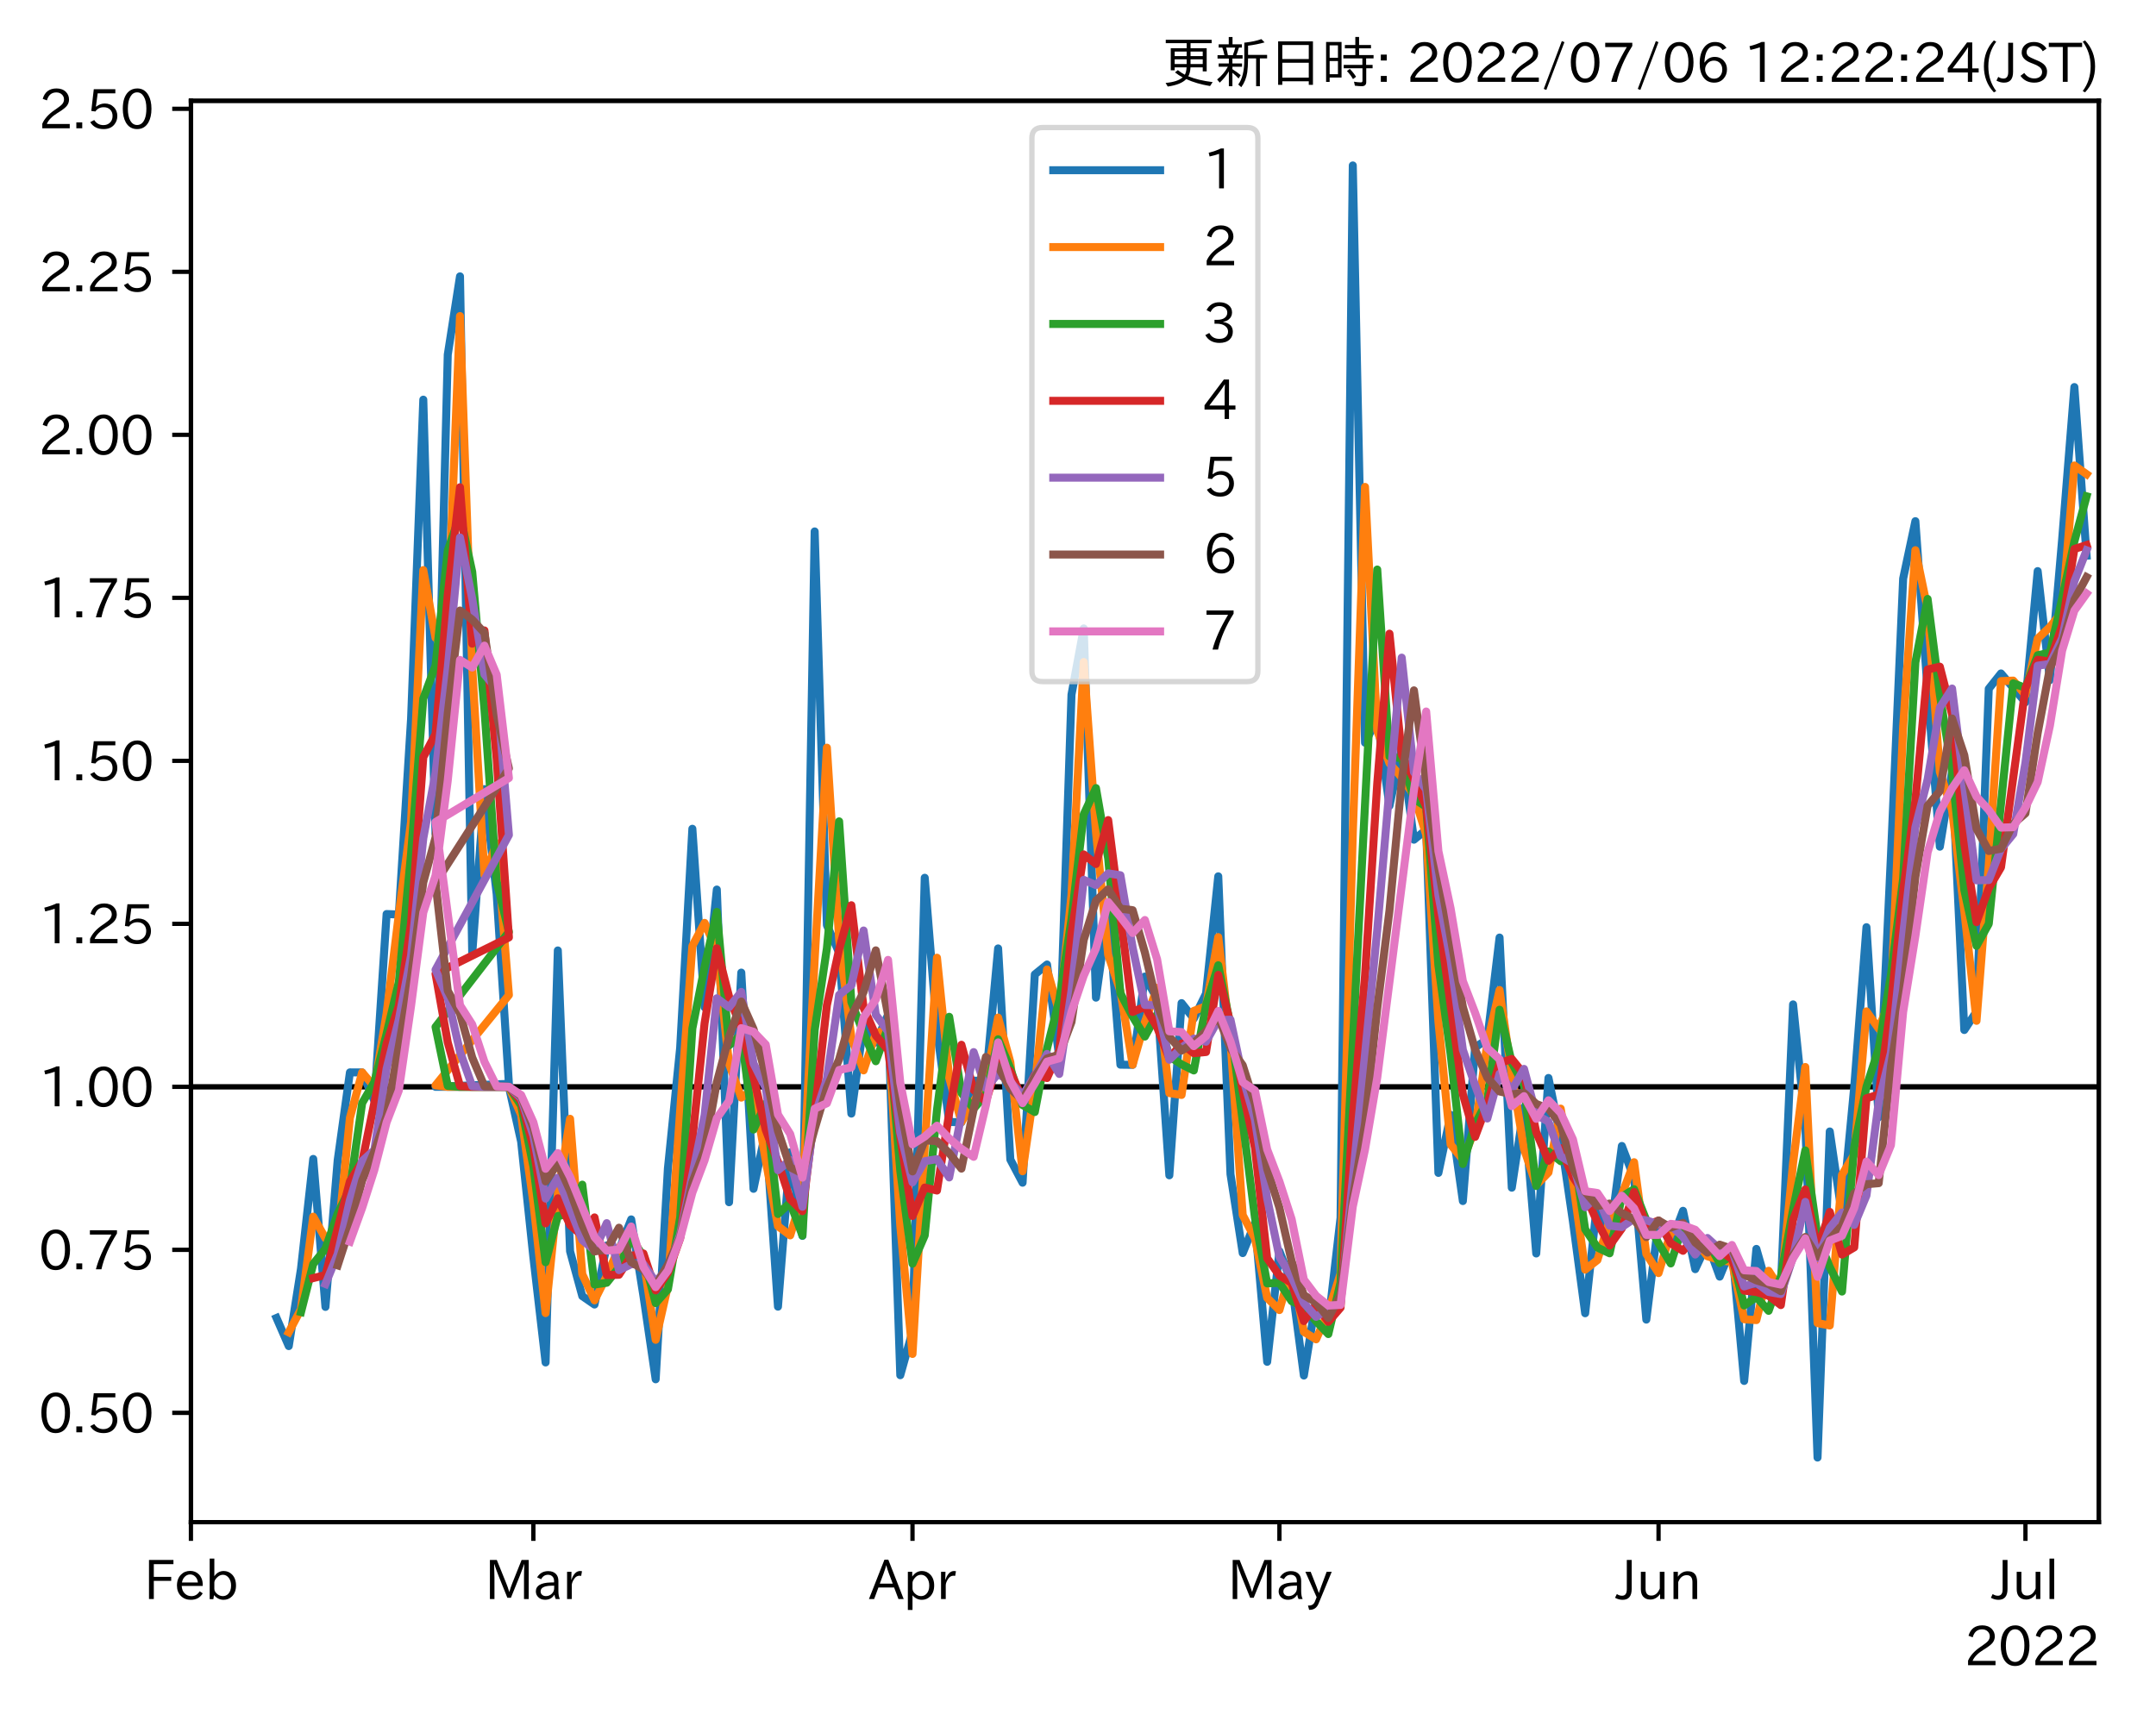 <?xml version="1.0" encoding="utf-8" standalone="no"?>
<!DOCTYPE svg PUBLIC "-//W3C//DTD SVG 1.1//EN"
  "http://www.w3.org/Graphics/SVG/1.1/DTD/svg11.dtd">
<svg xmlns:xlink="http://www.w3.org/1999/xlink" width="403.558pt" height="320.973pt" viewBox="0 0 403.558 320.973" xmlns="http://www.w3.org/2000/svg" version="1.1">
 <defs>
  <style type="text/css">*{stroke-linejoin: round; stroke-linecap: butt}</style>
 </defs>
 <g id="figure_1">
  <g id="patch_1">
   <path d="M 0 320.973 
L 403.558 320.973 
L 403.558 0 
L 0 0 
z
" style="fill: #ffffff"/>
  </g>
  <g id="axes_1">
   <g id="patch_2">
    <path d="M 35.737 284.991 
L 392.858 284.991 
L 392.858 18.879 
L 35.737 18.879 
z
" style="fill: #ffffff"/>
   </g>
   <g id="line2d_1">
    <path d="M 35.737 203.486 
L 392.858 203.486 
" clip-path="url(#p519cb9de62)" style="fill: none; stroke: #000000; stroke-linecap: square"/>
   </g>
   <g id="matplotlib.axis_1">
    <g id="xtick_1">
     <g id="line2d_2">
      <defs>
       <path id="meae12209e0" d="M 0 0 
L 0 3.5 
" style="stroke: #000000; stroke-width: 0.8"/>
      </defs>
      <g>
       <use xlink:href="#meae12209e0" x="35.737" y="284.991" style="stroke: #000000; stroke-width: 0.8"/>
      </g>
     </g>
     <g id="text_1">
      <!-- Feb -->
      <g transform="translate(26.914 299.482)scale(0.1 -0.1)">
       <defs>
        <path id="IPAexGothic-46" d="M 3469 4141 
L 1172 4141 
L 1172 2656 
L 3206 2656 
L 3206 2188 
L 1172 2188 
L 1172 63 
L 609 63 
L 609 4634 
L 3469 4634 
L 3469 4141 
z
" transform="scale(0.016)"/>
        <path id="IPAexGothic-65" d="M 863 1594 
Q 891 1041 1209 722 
Q 1534 397 1997 397 
Q 2606 397 2963 966 
L 3322 728 
Q 2869 -31 1931 -31 
Q 1222 -31 766 422 
Q 306 884 306 1641 
Q 306 2444 788 2925 
Q 1216 3353 1856 3353 
Q 2459 3353 2866 2956 
Q 3322 2494 3322 1722 
L 3322 1594 
L 863 1594 
z
M 2756 1997 
Q 2709 2431 2450 2681 
Q 2194 2938 1844 2938 
Q 1438 2938 1150 2591 
Q 953 2356 894 1997 
L 2756 1997 
z
" transform="scale(0.016)"/>
        <path id="IPAexGothic-62" d="M 1125 2731 
Q 1550 3341 2219 3341 
Q 2788 3341 3191 2938 
Q 3659 2469 3659 1644 
Q 3659 838 3191 372 
Q 2788 -31 2206 -31 
Q 1559 -31 1088 516 
L 1009 44 
L 581 44 
L 581 4794 
L 1125 4794 
L 1125 2731 
z
M 1125 1997 
L 1125 1253 
Q 1125 888 1528 600 
Q 1803 403 2119 403 
Q 2488 403 2744 659 
Q 3084 1009 3084 1631 
Q 3084 2194 2803 2553 
Q 2525 2900 2125 2900 
Q 1759 2900 1438 2578 
Q 1125 2266 1125 1997 
z
" transform="scale(0.016)"/>
       </defs>
       <use xlink:href="#IPAexGothic-46"/>
       <use xlink:href="#IPAexGothic-65" x="57.178"/>
       <use xlink:href="#IPAexGothic-62" x="114.062"/>
      </g>
     </g>
    </g>
    <g id="xtick_2">
     <g id="line2d_3">
      <g>
       <use xlink:href="#meae12209e0" x="99.836" y="284.991" style="stroke: #000000; stroke-width: 0.8"/>
      </g>
     </g>
     <g id="text_2">
      <!-- Mar -->
      <g transform="translate(90.727 299.482)scale(0.1 -0.1)">
       <defs>
        <path id="IPAexGothic-4d" d="M 5147 63 
L 4597 63 
L 4597 2534 
Q 4597 3281 4634 4134 
L 4609 4134 
Q 4356 3409 4066 2675 
L 3066 209 
L 2650 209 
L 1641 2725 
Q 1328 3506 1128 4141 
L 1103 4141 
Q 1141 3131 1141 2553 
L 1141 63 
L 609 63 
L 609 4634 
L 1416 4634 
L 2503 1944 
Q 2697 1472 2869 906 
L 2888 906 
Q 3028 1416 3234 1931 
L 4316 4634 
L 5147 4634 
L 5147 63 
z
" transform="scale(0.016)"/>
        <path id="IPAexGothic-61" d="M 3156 63 
L 2672 63 
Q 2559 303 2531 556 
L 2509 556 
Q 2147 -25 1428 -25 
Q 934 -25 622 288 
Q 347 563 347 959 
Q 347 1947 2050 1997 
L 2478 2009 
L 2478 2175 
Q 2478 2509 2288 2700 
Q 2088 2900 1775 2900 
Q 1238 2900 969 2378 
L 494 2597 
Q 938 3328 1788 3328 
Q 2375 3328 2691 3000 
Q 2984 2706 2984 2169 
L 2984 997 
Q 2984 400 3156 63 
z
M 2491 1625 
L 2141 1619 
Q 903 1591 903 953 
Q 903 728 1050 581 
Q 1231 403 1525 403 
Q 1934 403 2234 703 
Q 2491 969 2491 1344 
L 2491 1625 
z
" transform="scale(0.016)"/>
        <path id="IPAexGothic-72" d="M 2309 3316 
L 2213 2769 
Q 2106 2791 2022 2791 
Q 1653 2791 1413 2444 
Q 1113 2006 1113 1675 
L 1113 63 
L 563 63 
L 563 3250 
L 1081 3250 
L 1056 2303 
L 1069 2303 
Q 1422 3341 2097 3341 
Q 2206 3341 2309 3316 
z
" transform="scale(0.016)"/>
       </defs>
       <use xlink:href="#IPAexGothic-4d"/>
       <use xlink:href="#IPAexGothic-61" x="90.186"/>
       <use xlink:href="#IPAexGothic-72" x="145.166"/>
      </g>
     </g>
    </g>
    <g id="xtick_3">
     <g id="line2d_4">
      <g>
       <use xlink:href="#meae12209e0" x="170.802" y="284.991" style="stroke: #000000; stroke-width: 0.8"/>
      </g>
     </g>
     <g id="text_3">
      <!-- Apr -->
      <g transform="translate(162.66 299.482)scale(0.1 -0.1)">
       <defs>
        <path id="IPAexGothic-41" d="M 4056 63 
L 3444 63 
L 2938 1409 
L 1100 1409 
L 603 63 
L -6 63 
L 1806 4666 
L 2259 4666 
L 4056 63 
z
M 2778 1863 
L 2316 3078 
Q 2125 3588 2028 4000 
L 2009 4000 
Q 1897 3563 1716 3078 
L 1263 1863 
L 2778 1863 
z
" transform="scale(0.016)"/>
        <path id="IPAexGothic-70" d="M 1075 2688 
Q 1525 3341 2206 3341 
Q 2769 3341 3172 2938 
Q 3641 2469 3641 1644 
Q 3641 841 3178 372 
Q 2775 -31 2200 -31 
Q 1569 -31 1106 497 
L 1106 -1216 
L 563 -1216 
L 563 3250 
L 1075 3250 
L 1075 2688 
z
M 1106 1950 
L 1106 1291 
Q 1106 897 1516 600 
Q 1791 403 2106 403 
Q 2469 403 2725 659 
Q 3066 997 3066 1631 
Q 3066 2200 2784 2559 
Q 2503 2900 2100 2900 
Q 1656 2900 1338 2484 
Q 1106 2184 1106 1950 
z
" transform="scale(0.016)"/>
       </defs>
       <use xlink:href="#IPAexGothic-41"/>
       <use xlink:href="#IPAexGothic-70" x="63.721"/>
       <use xlink:href="#IPAexGothic-72" x="125.83"/>
      </g>
     </g>
    </g>
    <g id="xtick_4">
     <g id="line2d_5">
      <g>
       <use xlink:href="#meae12209e0" x="239.479" y="284.991" style="stroke: #000000; stroke-width: 0.8"/>
      </g>
     </g>
     <g id="text_4">
      <!-- May -->
      <g transform="translate(229.76 299.482)scale(0.1 -0.1)">
       <defs>
        <path id="IPAexGothic-79" d="M 3122 3250 
L 1575 -488 
Q 1278 -1203 550 -1203 
L 478 -1203 
L 344 -703 
L 447 -703 
Q 969 -703 1150 -238 
L 1356 275 
L 38 3250 
L 659 3250 
L 1363 1459 
Q 1528 1025 1606 781 
L 1625 781 
Q 1750 1169 1863 1459 
L 2528 3250 
L 3122 3250 
z
" transform="scale(0.016)"/>
       </defs>
       <use xlink:href="#IPAexGothic-4d"/>
       <use xlink:href="#IPAexGothic-61" x="90.186"/>
       <use xlink:href="#IPAexGothic-79" x="145.166"/>
      </g>
     </g>
    </g>
    <g id="xtick_5">
     <g id="line2d_6">
      <g>
       <use xlink:href="#meae12209e0" x="310.445" y="284.991" style="stroke: #000000; stroke-width: 0.8"/>
      </g>
     </g>
     <g id="text_5">
      <!-- Jun -->
      <g transform="translate(302.505 299.482)scale(0.1 -0.1)">
       <defs>
        <path id="IPAexGothic-4a" d="M 1819 4634 
L 1819 1234 
Q 1819 -31 763 -31 
Q 303 -31 -125 209 
L 84 644 
Q 378 447 694 447 
Q 1250 447 1250 1203 
L 1250 4634 
L 1819 4634 
z
" transform="scale(0.016)"/>
        <path id="IPAexGothic-75" d="M 3284 63 
L 2772 63 
L 2772 644 
Q 2300 0 1625 0 
Q 1072 0 763 375 
Q 519 678 519 1241 
L 519 3250 
L 1069 3250 
L 1069 1259 
Q 1069 466 1734 466 
Q 2406 466 2734 1291 
L 2734 3250 
L 3284 3250 
L 3284 63 
z
" transform="scale(0.016)"/>
        <path id="IPAexGothic-6e" d="M 3328 63 
L 2778 63 
L 2778 2041 
Q 2778 2853 2106 2853 
Q 1428 2853 1113 2041 
L 1113 63 
L 563 63 
L 563 3250 
L 1075 3250 
L 1075 2675 
Q 1525 3316 2222 3316 
Q 3328 3316 3328 2072 
L 3328 63 
z
" transform="scale(0.016)"/>
       </defs>
       <use xlink:href="#IPAexGothic-4a"/>
       <use xlink:href="#IPAexGothic-75" x="37.988"/>
       <use xlink:href="#IPAexGothic-6e" x="98.389"/>
      </g>
     </g>
    </g>
    <g id="xtick_6">
     <g id="line2d_7">
      <g>
       <use xlink:href="#meae12209e0" x="379.122" y="284.991" style="stroke: #000000; stroke-width: 0.8"/>
      </g>
     </g>
     <g id="text_6">
      <!-- Jul -->
      <g transform="translate(372.853 299.482)scale(0.1 -0.1)">
       <defs>
        <path id="IPAexGothic-6c" d="M 1131 63 
L 581 63 
L 581 4794 
L 1131 4794 
L 1131 63 
z
" transform="scale(0.016)"/>
       </defs>
       <use xlink:href="#IPAexGothic-4a"/>
       <use xlink:href="#IPAexGothic-75" x="37.988"/>
       <use xlink:href="#IPAexGothic-6c" x="98.389"/>
      </g>
     </g>
    </g>
    <g id="text_7">
     <!-- 2022 -->
     <g transform="translate(367.664 311.873)scale(0.1 -0.1)">
      <defs>
       <path id="IPAexGothic-32" d="M 3659 63 
L 447 63 
L 447 594 
Q 825 1475 1894 2203 
L 2072 2322 
Q 2619 2697 2791 2906 
Q 2988 3153 2988 3444 
Q 2988 3772 2756 4003 
Q 2500 4259 2084 4259 
Q 1250 4259 991 3328 
L 497 3506 
Q 853 4725 2116 4725 
Q 2806 4725 3216 4316 
Q 3575 3947 3575 3425 
Q 3575 3038 3344 2722 
Q 3131 2416 2366 1938 
L 2231 1856 
Q 1256 1253 978 569 
L 3659 569 
L 3659 63 
z
" transform="scale(0.016)"/>
       <path id="IPAexGothic-30" d="M 2038 4725 
Q 2881 4725 3334 3944 
Q 3694 3325 3694 2344 
Q 3694 1372 3334 741 
Q 2888 -31 2016 -31 
Q 1147 -31 700 741 
Q 341 1372 341 2350 
Q 341 3713 1000 4334 
Q 1419 4725 2038 4725 
z
M 2016 4266 
Q 1516 4266 1228 3759 
Q 934 3247 934 2344 
Q 934 1456 1222 947 
Q 1513 447 2016 447 
Q 2619 447 2909 1153 
Q 3100 1622 3100 2375 
Q 3100 3256 2806 3759 
Q 2509 4266 2016 4266 
z
" transform="scale(0.016)"/>
      </defs>
      <use xlink:href="#IPAexGothic-32"/>
      <use xlink:href="#IPAexGothic-30" x="62.988"/>
      <use xlink:href="#IPAexGothic-32" x="125.977"/>
      <use xlink:href="#IPAexGothic-32" x="188.965"/>
     </g>
    </g>
   </g>
   <g id="matplotlib.axis_2">
    <g id="ytick_1">
     <g id="line2d_8">
      <defs>
       <path id="m6016be6e67" d="M 0 0 
L -3.5 0 
" style="stroke: #000000; stroke-width: 0.8"/>
      </defs>
      <g>
       <use xlink:href="#m6016be6e67" x="35.737" y="264.523" style="stroke: #000000; stroke-width: 0.8"/>
      </g>
     </g>
     <g id="text_8">
      <!-- 0.50 -->
      <g transform="translate(7.2 268.268)scale(0.1 -0.1)">
       <defs>
        <path id="IPAexGothic-2e" d="M 1184 63 
L 494 63 
L 494 753 
L 1184 753 
L 1184 63 
z
" transform="scale(0.016)"/>
        <path id="IPAexGothic-35" d="M 1178 2603 
Q 1634 2963 2172 2963 
Q 2816 2963 3241 2528 
Q 3638 2113 3638 1497 
Q 3638 938 3297 513 
Q 2869 -31 2031 -31 
Q 959 -31 469 784 
L 938 1028 
Q 1309 434 2013 434 
Q 2466 434 2769 716 
Q 3081 1013 3081 1503 
Q 3081 1966 2806 2241 
Q 2519 2528 2056 2528 
Q 1406 2528 1072 2028 
L 591 2091 
L 884 4634 
L 3406 4634 
L 3406 4153 
L 1341 4153 
L 1134 2603 
L 1178 2603 
z
" transform="scale(0.016)"/>
       </defs>
       <use xlink:href="#IPAexGothic-30"/>
       <use xlink:href="#IPAexGothic-2e" x="62.988"/>
       <use xlink:href="#IPAexGothic-35" x="89.404"/>
       <use xlink:href="#IPAexGothic-30" x="152.393"/>
      </g>
     </g>
    </g>
    <g id="ytick_2">
     <g id="line2d_9">
      <g>
       <use xlink:href="#m6016be6e67" x="35.737" y="234.004" style="stroke: #000000; stroke-width: 0.8"/>
      </g>
     </g>
     <g id="text_9">
      <!-- 0.75 -->
      <g transform="translate(7.2 237.75)scale(0.1 -0.1)">
       <defs>
        <path id="IPAexGothic-37" d="M 3597 4263 
Q 2238 2106 1778 63 
L 1131 63 
Q 1581 1834 2950 4128 
L 428 4128 
L 428 4634 
L 3597 4634 
L 3597 4263 
z
" transform="scale(0.016)"/>
       </defs>
       <use xlink:href="#IPAexGothic-30"/>
       <use xlink:href="#IPAexGothic-2e" x="62.988"/>
       <use xlink:href="#IPAexGothic-37" x="89.404"/>
       <use xlink:href="#IPAexGothic-35" x="152.393"/>
      </g>
     </g>
    </g>
    <g id="ytick_3">
     <g id="line2d_10">
      <g>
       <use xlink:href="#m6016be6e67" x="35.737" y="203.486" style="stroke: #000000; stroke-width: 0.8"/>
      </g>
     </g>
     <g id="text_10">
      <!-- 1.00 -->
      <g transform="translate(7.2 207.231)scale(0.1 -0.1)">
       <defs>
        <path id="IPAexGothic-31" d="M 2463 63 
L 1900 63 
L 1900 4103 
Q 1372 3922 788 3797 
L 684 4231 
Q 1519 4441 2106 4731 
L 2463 4731 
L 2463 63 
z
" transform="scale(0.016)"/>
       </defs>
       <use xlink:href="#IPAexGothic-31"/>
       <use xlink:href="#IPAexGothic-2e" x="62.988"/>
       <use xlink:href="#IPAexGothic-30" x="89.404"/>
       <use xlink:href="#IPAexGothic-30" x="152.393"/>
      </g>
     </g>
    </g>
    <g id="ytick_4">
     <g id="line2d_11">
      <g>
       <use xlink:href="#m6016be6e67" x="35.737" y="172.967" style="stroke: #000000; stroke-width: 0.8"/>
      </g>
     </g>
     <g id="text_11">
      <!-- 1.25 -->
      <g transform="translate(7.2 176.712)scale(0.1 -0.1)">
       <use xlink:href="#IPAexGothic-31"/>
       <use xlink:href="#IPAexGothic-2e" x="62.988"/>
       <use xlink:href="#IPAexGothic-32" x="89.404"/>
       <use xlink:href="#IPAexGothic-35" x="152.393"/>
      </g>
     </g>
    </g>
    <g id="ytick_5">
     <g id="line2d_12">
      <g>
       <use xlink:href="#m6016be6e67" x="35.737" y="142.448" style="stroke: #000000; stroke-width: 0.8"/>
      </g>
     </g>
     <g id="text_12">
      <!-- 1.50 -->
      <g transform="translate(7.2 146.193)scale(0.1 -0.1)">
       <use xlink:href="#IPAexGothic-31"/>
       <use xlink:href="#IPAexGothic-2e" x="62.988"/>
       <use xlink:href="#IPAexGothic-35" x="89.404"/>
       <use xlink:href="#IPAexGothic-30" x="152.393"/>
      </g>
     </g>
    </g>
    <g id="ytick_6">
     <g id="line2d_13">
      <g>
       <use xlink:href="#m6016be6e67" x="35.737" y="111.929" style="stroke: #000000; stroke-width: 0.8"/>
      </g>
     </g>
     <g id="text_13">
      <!-- 1.75 -->
      <g transform="translate(7.2 115.675)scale(0.1 -0.1)">
       <use xlink:href="#IPAexGothic-31"/>
       <use xlink:href="#IPAexGothic-2e" x="62.988"/>
       <use xlink:href="#IPAexGothic-37" x="89.404"/>
       <use xlink:href="#IPAexGothic-35" x="152.393"/>
      </g>
     </g>
    </g>
    <g id="ytick_7">
     <g id="line2d_14">
      <g>
       <use xlink:href="#m6016be6e67" x="35.737" y="81.411" style="stroke: #000000; stroke-width: 0.8"/>
      </g>
     </g>
     <g id="text_14">
      <!-- 2.00 -->
      <g transform="translate(7.2 85.156)scale(0.1 -0.1)">
       <use xlink:href="#IPAexGothic-32"/>
       <use xlink:href="#IPAexGothic-2e" x="62.988"/>
       <use xlink:href="#IPAexGothic-30" x="89.404"/>
       <use xlink:href="#IPAexGothic-30" x="152.393"/>
      </g>
     </g>
    </g>
    <g id="ytick_8">
     <g id="line2d_15">
      <g>
       <use xlink:href="#m6016be6e67" x="35.737" y="50.892" style="stroke: #000000; stroke-width: 0.8"/>
      </g>
     </g>
     <g id="text_15">
      <!-- 2.25 -->
      <g transform="translate(7.2 54.637)scale(0.1 -0.1)">
       <use xlink:href="#IPAexGothic-32"/>
       <use xlink:href="#IPAexGothic-2e" x="62.988"/>
       <use xlink:href="#IPAexGothic-32" x="89.404"/>
       <use xlink:href="#IPAexGothic-35" x="152.393"/>
      </g>
     </g>
    </g>
    <g id="ytick_9">
     <g id="line2d_16">
      <g>
       <use xlink:href="#m6016be6e67" x="35.737" y="20.373" style="stroke: #000000; stroke-width: 0.8"/>
      </g>
     </g>
     <g id="text_16">
      <!-- 2.50 -->
      <g transform="translate(7.2 24.119)scale(0.1 -0.1)">
       <use xlink:href="#IPAexGothic-32"/>
       <use xlink:href="#IPAexGothic-2e" x="62.988"/>
       <use xlink:href="#IPAexGothic-35" x="89.404"/>
       <use xlink:href="#IPAexGothic-30" x="152.393"/>
      </g>
     </g>
    </g>
   </g>
   <g id="line2d_17">
    <path d="M 51.762 246.765 
L 54.051 252.025 
L 56.341 237.527 
L 58.63 216.985 
L 60.919 244.687 
L 63.208 217.229 
L 65.498 200.779 
L 67.787 200.791 
L 70.076 206.122 
L 72.365 171.134 
L 74.654 171.224 
L 76.944 134.589 
L 79.233 74.828 
L 81.522 156.078 
L 83.811 66.407 
L 86.101 51.743 
L 88.39 178.575 
L 90.679 147.744 
L 92.968 167.415 
L 95.257 202.925 
L 81.522 203.486 
L 83.811 203.486 
L 95.257 203.486 
L 97.547 213.751 
L 99.836 235.381 
L 102.125 255.089 
L 104.414 177.952 
L 106.704 234.261 
L 108.993 242.666 
L 111.282 244.246 
L 113.571 233.187 
L 115.861 234.02 
L 118.15 228.307 
L 120.439 242.633 
L 122.728 258.242 
L 125.017 218.779 
L 127.307 196.221 
L 129.596 155.17 
L 131.885 188.587 
L 134.174 166.549 
L 136.464 225.09 
L 138.753 182.098 
L 141.042 222.579 
L 143.331 211.703 
L 145.621 244.642 
L 147.91 215.75 
L 150.199 231.391 
L 152.488 99.501 
L 154.778 173.222 
L 157.067 178.369 
L 159.356 208.496 
L 161.645 191.756 
L 163.934 195.198 
L 166.224 189.98 
L 168.513 257.479 
L 170.802 249.284 
L 173.091 164.344 
L 175.381 192.887 
L 177.67 210.059 
L 179.959 210.13 
L 182.248 202.336 
L 184.537 202.338 
L 186.827 177.571 
L 189.116 217.105 
L 191.405 221.435 
L 193.694 182.442 
L 195.984 180.58 
L 198.273 197.958 
L 200.562 130.058 
L 202.851 117.661 
L 205.141 186.786 
L 207.43 170.332 
L 209.719 199.339 
L 212.008 199.367 
L 214.298 182.839 
L 216.587 187.011 
L 218.876 220.053 
L 221.165 187.812 
L 223.454 190.713 
L 225.744 186.028 
L 228.033 164.073 
L 230.322 219.833 
L 232.611 234.615 
L 234.901 228.991 
L 237.19 254.97 
L 239.479 234.26 
L 241.768 240.185 
L 244.058 257.538 
L 246.347 243.306 
L 248.636 247.766 
L 250.925 228.009 
L 253.214 30.975 
L 255.504 139.055 
L 257.793 134.576 
L 260.082 150.865 
L 262.371 140.118 
L 264.661 157.213 
L 266.95 155.348 
L 269.239 219.598 
L 271.528 208.727 
L 273.817 224.869 
L 276.107 196.124 
L 278.396 194.549 
L 280.685 175.538 
L 282.974 222.367 
L 285.264 207.3 
L 287.553 234.687 
L 289.842 201.827 
L 292.131 213.043 
L 294.421 228.693 
L 296.71 245.878 
L 298.999 224.721 
L 301.288 232.066 
L 303.577 214.557 
L 305.867 220.551 
L 308.156 247.066 
L 310.445 228.684 
L 312.734 232.827 
L 315.024 226.698 
L 317.313 237.621 
L 319.602 232.715 
L 321.891 239.022 
L 324.181 233.461 
L 326.47 258.551 
L 328.759 233.831 
L 331.048 241.844 
L 333.337 241.042 
L 335.627 188.052 
L 337.916 210.499 
L 340.205 272.895 
L 342.494 211.844 
L 344.784 227.496 
L 347.073 203.486 
L 349.362 173.596 
L 351.651 209.189 
L 353.941 160.261 
L 356.23 108.329 
L 358.519 97.579 
L 360.808 129.275 
L 363.098 158.523 
L 365.387 144.469 
L 367.676 192.846 
L 369.965 189.387 
L 372.254 128.958 
L 374.544 126.087 
L 379.122 131.477 
L 381.411 106.927 
L 383.701 127.338 
L 385.99 100.986 
L 388.279 72.469 
L 390.568 104.04 
L 390.568 104.04 
" clip-path="url(#p519cb9de62)" style="fill: none; stroke: #1f77b4; stroke-width: 1.5; stroke-linecap: square"/>
   </g>
   <g id="line2d_18">
    <path d="M 54.051 249.441 
L 56.341 245.102 
L 58.63 227.794 
L 60.919 231.855 
L 63.208 231.96 
L 65.498 209.295 
L 67.787 200.785 
L 70.076 203.486 
L 72.365 189.75 
L 74.654 171.179 
L 76.944 153.881 
L 79.233 106.739 
L 81.522 119.418 
L 83.811 115.985 
L 86.101 59.176 
L 88.39 124.943 
L 90.679 163.893 
L 92.968 157.868 
L 95.257 186.297 
L 81.522 203.205 
L 83.811 203.486 
L 95.257 203.486 
L 97.547 208.731 
L 99.836 225.147 
L 102.125 245.842 
L 104.414 223.569 
L 106.704 209.472 
L 108.993 238.565 
L 111.282 243.46 
L 113.571 238.893 
L 115.861 233.604 
L 118.15 231.206 
L 120.439 235.755 
L 122.728 250.844 
L 125.017 240.776 
L 127.307 208.04 
L 129.596 177.108 
L 131.885 172.79 
L 134.174 177.979 
L 136.464 199.165 
L 138.753 205.503 
L 141.042 204.012 
L 143.331 217.277 
L 145.621 229.575 
L 147.91 231.296 
L 150.199 223.871 
L 152.488 179.657 
L 154.778 139.987 
L 157.067 175.818 
L 159.356 194.294 
L 161.645 200.406 
L 163.934 193.488 
L 166.224 192.615 
L 168.513 229.485 
L 170.802 253.498 
L 173.091 214.668 
L 175.381 179.31 
L 177.67 201.77 
L 179.959 210.095 
L 184.537 202.337 
L 186.827 190.521 
L 189.116 198.871 
L 191.405 219.292 
L 193.694 203.486 
L 195.984 181.514 
L 198.273 189.546 
L 200.562 167.615 
L 202.851 123.955 
L 205.141 155.705 
L 207.43 178.789 
L 209.719 185.585 
L 212.008 199.353 
L 214.298 191.357 
L 216.587 184.94 
L 218.876 204.656 
L 221.165 205.006 
L 223.454 189.27 
L 225.744 188.391 
L 228.033 175.451 
L 230.322 194.894 
L 232.611 227.502 
L 234.901 231.845 
L 237.19 242.996 
L 239.479 245.28 
L 241.768 237.272 
L 244.058 249.354 
L 246.347 250.76 
L 248.636 245.567 
L 250.925 238.446 
L 253.214 156.04 
L 255.504 91.164 
L 257.793 136.829 
L 260.082 142.902 
L 262.371 145.572 
L 264.661 148.872 
L 266.95 156.283 
L 269.239 191.262 
L 271.528 214.295 
L 273.817 217.098 
L 276.107 211.398 
L 278.396 195.339 
L 280.685 185.365 
L 282.974 201.136 
L 285.264 215.09 
L 287.553 221.894 
L 289.842 219.522 
L 292.131 207.568 
L 294.421 221.161 
L 296.71 237.705 
L 298.999 235.922 
L 301.288 228.463 
L 303.577 223.687 
L 305.867 217.596 
L 308.156 234.771 
L 310.445 238.358 
L 312.734 230.778 
L 315.024 229.812 
L 317.313 232.319 
L 319.602 235.201 
L 321.891 235.924 
L 324.181 236.285 
L 326.47 247.001 
L 328.759 247.159 
L 331.048 237.929 
L 333.337 241.444 
L 335.627 217.755 
L 337.916 199.775 
L 340.205 247.716 
L 342.494 248.172 
L 344.784 219.96 
L 347.073 216.148 
L 349.362 189.358 
L 351.651 192.578 
L 353.941 186.866 
L 356.23 136.066 
L 358.519 103.019 
L 360.808 114.02 
L 363.098 144.489 
L 365.387 151.638 
L 367.676 170.533 
L 369.965 191.127 
L 372.254 161.939 
L 374.544 127.527 
L 376.833 127.427 
L 379.122 130.123 
L 381.411 119.568 
L 383.701 117.383 
L 385.99 114.573 
L 388.279 87.153 
L 390.568 88.78 
L 390.568 88.78 
" clip-path="url(#p519cb9de62)" style="fill: none; stroke: #ff7f0e; stroke-width: 1.5; stroke-linecap: square"/>
   </g>
   <g id="line2d_19">
    <path d="M 56.341 245.66 
L 58.63 236.649 
L 60.919 233.785 
L 63.208 227.213 
L 65.498 222.545 
L 67.787 206.526 
L 70.076 202.59 
L 72.365 193.535 
L 74.654 183.836 
L 76.944 159.836 
L 79.233 130.778 
L 81.522 124.604 
L 83.811 103.077 
L 86.101 96.449 
L 88.39 107.071 
L 90.679 132.851 
L 92.968 165.075 
L 95.257 174.477 
L 81.522 192.28 
L 83.811 203.299 
L 86.101 203.486 
L 95.257 203.486 
L 97.547 207.008 
L 99.836 218.391 
L 102.125 236.326 
L 104.414 227.669 
L 106.704 227.266 
L 108.993 221.799 
L 111.282 240.501 
L 113.571 240.169 
L 115.861 237.298 
L 118.15 231.871 
L 120.439 235.18 
L 122.728 243.981 
L 125.017 241.4 
L 127.307 227.96 
L 129.596 192.549 
L 131.885 181.037 
L 134.174 170.737 
L 136.464 195.733 
L 138.753 193.714 
L 141.042 211.489 
L 143.331 206.632 
L 145.621 227.297 
L 147.91 225.172 
L 150.199 231.328 
L 152.488 192.844 
L 154.778 177.543 
L 157.067 153.781 
L 159.356 187.616 
L 161.645 193.453 
L 163.934 198.693 
L 166.224 192.329 
L 168.513 219.197 
L 170.802 236.598 
L 173.091 231.311 
L 175.381 207.837 
L 177.67 190.376 
L 179.959 204.622 
L 182.248 207.564 
L 184.537 204.992 
L 186.827 194.58 
L 189.116 200.037 
L 191.405 206.889 
L 193.694 208.205 
L 195.984 196.284 
L 198.273 187.218 
L 200.562 172.061 
L 202.851 152.464 
L 205.141 147.553 
L 207.43 160.727 
L 209.719 185.987 
L 212.008 190.339 
L 214.298 194.072 
L 216.587 189.924 
L 218.876 197.782 
L 221.165 199.284 
L 223.454 200.418 
L 225.744 188.198 
L 228.033 180.721 
L 230.322 192.003 
L 234.901 228.001 
L 237.19 240.292 
L 239.479 240.181 
L 241.768 243.616 
L 244.058 244.622 
L 246.347 247.389 
L 248.636 249.775 
L 250.925 240.097 
L 255.504 150.557 
L 257.793 106.633 
L 260.082 141.629 
L 262.371 141.979 
L 264.661 149.539 
L 266.95 151.058 
L 269.239 180.755 
L 271.528 197.356 
L 273.817 217.938 
L 276.107 210.514 
L 278.396 206.037 
L 280.685 189.047 
L 282.974 198.978 
L 285.264 203.226 
L 287.553 222.052 
L 289.842 215.595 
L 292.131 217.405 
L 294.421 215.078 
L 296.71 230.152 
L 298.999 233.574 
L 301.288 234.654 
L 303.577 224.033 
L 305.867 222.652 
L 308.156 228.479 
L 310.445 232.786 
L 312.734 236.552 
L 315.024 229.437 
L 317.313 232.489 
L 319.602 232.451 
L 321.891 236.493 
L 324.181 235.11 
L 326.47 244.427 
L 328.759 242.836 
L 331.048 245.426 
L 333.337 238.979 
L 335.627 226.47 
L 337.916 215.389 
L 340.205 231.46 
L 342.494 237.234 
L 344.784 241.817 
L 347.073 214.731 
L 349.362 203.486 
L 351.651 196.318 
L 353.941 182.577 
L 356.23 164.491 
L 358.519 124.019 
L 360.808 112.14 
L 363.098 130.036 
L 365.387 144.482 
L 367.676 166.629 
L 369.965 177.091 
L 372.254 172.968 
L 376.833 127.939 
L 379.122 128.786 
L 381.411 122.678 
L 383.701 122.191 
L 385.99 112.055 
L 388.279 101.38 
L 390.568 92.921 
L 390.568 92.921 
" clip-path="url(#p519cb9de62)" style="fill: none; stroke: #2ca02c; stroke-width: 1.5; stroke-linecap: square"/>
   </g>
   <g id="line2d_20">
    <path d="M 58.63 239.294 
L 60.919 238.73 
L 65.498 221.182 
L 67.787 217.491 
L 72.365 195.384 
L 74.654 188.279 
L 76.944 172.865 
L 79.233 141.762 
L 81.522 137.437 
L 83.811 111.412 
L 86.101 91.225 
L 88.39 120.513 
L 90.679 118.038 
L 92.968 142.143 
L 95.257 175.512 
L 81.522 182.319 
L 83.811 195.174 
L 86.101 203.345 
L 88.39 203.486 
L 95.257 203.486 
L 97.547 206.137 
L 99.836 214.845 
L 102.125 229.054 
L 104.414 224.361 
L 106.704 229.36 
L 108.993 231.365 
L 111.282 227.934 
L 113.571 238.729 
L 115.861 238.672 
L 118.15 235.131 
L 120.439 234.686 
L 122.728 241.597 
L 125.017 238.302 
L 127.307 231.855 
L 129.596 213.371 
L 131.885 191.569 
L 134.174 177.544 
L 136.464 186.601 
L 138.753 192.451 
L 141.042 201.612 
L 143.331 211.542 
L 145.621 217.547 
L 147.91 224.53 
L 150.199 226.764 
L 152.488 208.285 
L 154.778 188.189 
L 157.067 177.75 
L 159.356 169.485 
L 161.645 188.663 
L 163.934 193.892 
L 166.224 196.569 
L 168.513 212.915 
L 170.802 227.681 
L 173.091 222.342 
L 175.381 222.9 
L 177.67 208.397 
L 179.959 195.611 
L 182.248 204.055 
L 184.537 206.279 
L 186.827 198.654 
L 189.116 200.616 
L 191.405 205.767 
L 193.694 201.199 
L 195.984 201.837 
L 198.273 196.704 
L 200.562 174.725 
L 202.851 159.967 
L 205.141 161.768 
L 207.43 153.544 
L 212.008 189.459 
L 214.298 188.501 
L 216.587 192.342 
L 218.876 198.18 
L 221.165 195.359 
L 223.454 197.193 
L 225.744 196.966 
L 228.033 182.528 
L 230.322 191.682 
L 232.611 204.237 
L 234.901 214.901 
L 237.19 235.582 
L 239.479 238.822 
L 241.768 240.182 
L 244.058 247.343 
L 246.347 244.295 
L 248.636 247.483 
L 250.925 244.837 
L 253.214 209.111 
L 255.504 182.664 
L 257.793 146.692 
L 260.082 118.644 
L 262.371 141.252 
L 264.661 145.912 
L 266.95 151.01 
L 269.239 171.518 
L 273.817 204.869 
L 276.107 212.856 
L 278.396 206.715 
L 280.685 199.049 
L 282.974 198.271 
L 285.264 201.112 
L 287.553 211.988 
L 289.842 217.329 
L 292.131 214.963 
L 294.421 220.345 
L 296.71 223.745 
L 298.999 228.822 
L 301.288 233.199 
L 303.577 230 
L 305.867 223.173 
L 308.156 229.389 
L 310.445 228.53 
L 312.734 232.796 
L 315.024 234.185 
L 317.313 231.552 
L 319.602 232.546 
L 324.181 235.745 
L 326.47 241.645 
L 328.759 241.898 
L 331.048 242.589 
L 333.337 244.352 
L 335.627 228.364 
L 337.916 222.698 
L 340.205 233.953 
L 342.494 226.898 
L 344.784 234.894 
L 347.073 233.543 
L 349.362 205.631 
L 351.651 204.937 
L 353.941 188.118 
L 356.23 166.817 
L 358.519 149.875 
L 360.808 125.346 
L 363.098 124.822 
L 365.387 133.749 
L 367.676 158.016 
L 369.965 172.652 
L 372.254 166.294 
L 374.544 162.397 
L 379.122 128.829 
L 381.411 123.535 
L 383.701 123.853 
L 385.99 117.085 
L 388.279 102.78 
L 390.568 102.048 
L 390.568 102.048 
" clip-path="url(#p519cb9de62)" style="fill: none; stroke: #d62728; stroke-width: 1.5; stroke-linecap: square"/>
   </g>
   <g id="line2d_21">
    <path d="M 60.919 240.4 
L 63.208 234.802 
L 65.498 224.678 
L 67.787 217.39 
L 70.076 215.307 
L 72.365 200.08 
L 74.654 190.876 
L 76.944 178.91 
L 79.233 156.943 
L 81.522 144.719 
L 83.811 124.991 
L 86.101 100.622 
L 88.39 112.096 
L 90.679 126.274 
L 92.968 129.014 
L 95.257 156.331 
L 81.522 181.578 
L 83.811 186.827 
L 86.101 196.88 
L 88.39 203.374 
L 90.679 203.486 
L 95.257 203.486 
L 97.547 205.611 
L 99.836 212.661 
L 102.125 224.409 
L 104.414 220.493 
L 108.993 232.182 
L 111.282 234.095 
L 113.571 229.008 
L 115.861 237.807 
L 118.15 236.691 
L 120.439 236.684 
L 122.728 239.979 
L 125.017 237.462 
L 127.307 231.156 
L 131.885 208.802 
L 134.174 186.902 
L 136.464 188.581 
L 138.753 185.712 
L 141.042 199.11 
L 143.331 203.699 
L 145.621 219.1 
L 147.91 217.19 
L 150.199 225.941 
L 152.488 208.977 
L 154.778 201.986 
L 157.067 186.279 
L 159.356 184.486 
L 161.645 174.218 
L 163.934 189.995 
L 166.224 193.119 
L 168.513 212.045 
L 170.802 221.365 
L 173.091 217.408 
L 175.381 217.027 
L 177.67 220.451 
L 182.248 196.984 
L 184.537 203.713 
L 186.827 201.022 
L 189.116 202.58 
L 191.405 205.089 
L 193.694 201.428 
L 195.984 197.325 
L 198.273 201.07 
L 200.562 185.5 
L 202.851 164.728 
L 205.141 165.716 
L 207.43 163.518 
L 209.719 163.87 
L 212.008 177.425 
L 214.298 188.16 
L 216.587 188.205 
L 218.876 198.413 
L 221.165 196.171 
L 223.454 194.443 
L 225.744 195.034 
L 228.033 190.973 
L 230.322 190.917 
L 232.611 201.645 
L 234.901 209.649 
L 237.19 224.417 
L 239.479 235.319 
L 241.768 239.097 
L 244.058 243.976 
L 246.347 246.552 
L 248.636 245.002 
L 250.925 243.927 
L 257.793 174.129 
L 260.082 147.535 
L 262.371 123.129 
L 264.661 144.561 
L 266.95 147.84 
L 269.239 167.593 
L 271.528 179.805 
L 273.817 196.563 
L 276.107 203.169 
L 278.396 209.411 
L 280.685 201.047 
L 282.974 204.1 
L 285.264 200.13 
L 287.553 208.697 
L 289.842 210.025 
L 292.131 216.485 
L 294.421 217.856 
L 296.71 226.034 
L 298.999 223.941 
L 301.288 229.48 
L 303.577 229.74 
L 305.867 228.181 
L 308.156 228.473 
L 310.445 229.248 
L 312.734 229.406 
L 315.024 231.607 
L 317.313 234.882 
L 319.602 231.786 
L 321.891 233.879 
L 324.181 234.004 
L 326.47 240.855 
L 328.759 240.138 
L 331.048 241.888 
L 333.337 242.282 
L 335.627 235.331 
L 337.916 225.028 
L 340.205 235.588 
L 342.494 229.905 
L 344.784 227.018 
L 347.073 229.337 
L 349.362 223.831 
L 351.651 206.351 
L 353.941 197.091 
L 356.23 174.941 
L 358.519 154.898 
L 360.808 145.936 
L 363.098 132.471 
L 365.387 128.915 
L 367.676 147.37 
L 369.965 164.821 
L 372.254 164.769 
L 374.544 158.96 
L 376.833 156.164 
L 379.122 142.785 
L 381.411 124.632 
L 383.701 124.302 
L 385.99 119.474 
L 388.279 108.84 
L 390.568 103.033 
L 390.568 103.033 
" clip-path="url(#p519cb9de62)" style="fill: none; stroke: #9467bd; stroke-width: 1.5; stroke-linecap: square"/>
   </g>
   <g id="line2d_22">
    <path d="M 63.208 236.915 
L 65.498 229.856 
L 67.787 221.04 
L 70.076 215.589 
L 72.365 208.938 
L 76.944 182.805 
L 79.233 165.198 
L 81.522 156.799 
L 83.811 133.542 
L 86.101 114.31 
L 88.39 116.021 
L 90.679 118.499 
L 92.968 133.808 
L 95.257 143.874 
L 81.522 165.297 
L 83.811 185.485 
L 86.101 189.754 
L 88.39 198.006 
L 90.679 203.392 
L 95.257 203.486 
L 97.547 205.26 
L 99.836 211.181 
L 102.125 221.189 
L 104.414 217.833 
L 106.704 222.924 
L 108.993 229.336 
L 111.282 234.311 
L 113.571 233.944 
L 115.861 229.862 
L 118.15 236.291 
L 120.439 237.71 
L 122.728 240.705 
L 125.017 236.763 
L 127.307 231.639 
L 129.596 221.392 
L 131.885 215.274 
L 134.174 202.634 
L 136.464 194.15 
L 138.753 187.521 
L 141.042 192.666 
L 143.331 201.302 
L 145.621 211.738 
L 147.91 218.549 
L 150.199 219.697 
L 152.488 211.363 
L 154.778 203.662 
L 157.067 198.331 
L 159.356 190.255 
L 161.645 185.724 
L 163.934 177.935 
L 166.224 189.993 
L 168.513 207.022 
L 170.802 219.323 
L 173.091 213.503 
L 175.381 213.661 
L 177.67 215.896 
L 179.959 218.797 
L 182.248 207.701 
L 184.537 197.893 
L 186.827 199.701 
L 189.116 203.859 
L 191.405 205.944 
L 193.694 201.58 
L 195.984 198.174 
L 198.273 197.43 
L 200.562 191.344 
L 202.851 175.97 
L 205.141 168.634 
L 207.43 166.495 
L 209.719 170.126 
L 212.008 170.414 
L 214.298 178.341 
L 216.587 187.969 
L 218.876 194.113 
L 221.165 196.704 
L 223.454 195.277 
L 225.744 193.076 
L 228.033 190.321 
L 230.322 196.279 
L 232.611 199.44 
L 234.901 206.689 
L 237.19 218.845 
L 239.479 226.128 
L 241.768 236.149 
L 244.058 242.485 
L 246.347 243.864 
L 248.636 246.756 
L 250.925 242.39 
L 253.214 224.459 
L 255.504 210.397 
L 257.793 188.775 
L 260.082 170.479 
L 262.371 146.319 
L 264.661 129.255 
L 266.95 146.405 
L 269.239 162.516 
L 273.817 188.519 
L 276.107 196.49 
L 278.396 201.773 
L 280.685 204.35 
L 282.974 204.884 
L 285.264 204.64 
L 287.553 206.69 
L 289.842 207.579 
L 292.131 210.534 
L 294.421 218.622 
L 296.71 223.132 
L 298.999 225.817 
L 301.288 225.343 
L 303.577 227.14 
L 305.867 228.266 
L 308.156 231.618 
L 310.445 228.508 
L 312.734 229.854 
L 315.024 228.96 
L 317.313 232.638 
L 319.602 234.525 
L 321.891 233.033 
L 324.181 233.809 
L 326.47 238.645 
L 328.759 239.723 
L 331.048 240.424 
L 333.337 241.747 
L 335.627 235.022 
L 337.916 231.6 
L 340.205 235.298 
L 342.494 232.007 
L 344.784 229.507 
L 347.073 223.437 
L 349.362 221.722 
L 351.651 221.526 
L 353.941 199.676 
L 356.23 185.337 
L 358.519 164.167 
L 360.808 150.873 
L 363.098 148.098 
L 365.387 134.524 
L 367.676 141.389 
L 369.965 155.181 
L 372.254 159.334 
L 374.544 158.887 
L 376.833 154.269 
L 379.122 152.279 
L 381.411 137.246 
L 383.701 125.085 
L 385.99 120.591 
L 388.279 112.295 
L 390.568 108.048 
L 390.568 108.048 
" clip-path="url(#p519cb9de62)" style="fill: none; stroke: #8c564b; stroke-width: 1.5; stroke-linecap: square"/>
   </g>
   <g id="line2d_23">
    <path d="M 65.498 232.478 
L 67.787 226.161 
L 70.076 219.029 
L 72.365 210.123 
L 74.654 204.176 
L 76.944 188.323 
L 79.233 170.843 
L 81.522 163.925 
L 83.811 146.135 
L 86.101 123.557 
L 88.39 124.977 
L 90.679 120.878 
L 92.968 126.319 
L 95.257 145.67 
L 81.522 153.907 
L 86.101 188.21 
L 88.39 191.806 
L 90.679 198.803 
L 92.968 203.406 
L 95.257 203.486 
L 97.547 205.008 
L 99.836 210.112 
L 102.125 218.827 
L 104.414 215.891 
L 106.704 220.349 
L 111.282 231.623 
L 113.571 234.151 
L 115.861 233.955 
L 118.15 229.641 
L 120.439 237.225 
L 122.728 240.988 
L 125.017 237.873 
L 127.307 231.862 
L 129.596 223.298 
L 131.885 217.237 
L 134.174 209.356 
L 136.464 206.126 
L 138.753 192.493 
L 141.042 193.18 
L 143.331 195.569 
L 145.621 208.687 
L 147.91 212.32 
L 150.199 220.485 
L 152.488 207.579 
L 154.778 206.563 
L 157.067 200.334 
L 159.356 199.836 
L 161.645 190.47 
L 163.934 187.119 
L 166.224 179.719 
L 168.513 202.697 
L 170.802 214.258 
L 173.091 212.801 
L 175.381 210.766 
L 177.67 213.153 
L 179.959 215.09 
L 182.248 216.588 
L 184.537 206.949 
L 186.827 195.17 
L 189.116 202.349 
L 191.405 206.541 
L 193.694 202.839 
L 195.984 198.777 
L 198.273 198.143 
L 200.562 189.458 
L 202.851 182.686 
L 205.141 177.565 
L 207.43 168.878 
L 209.719 171.665 
L 212.008 174.686 
L 214.298 172.253 
L 216.587 179.612 
L 218.876 193.09 
L 221.165 193.231 
L 223.454 195.865 
L 225.744 193.994 
L 228.033 189.276 
L 230.322 194.994 
L 232.611 202.615 
L 234.901 204.16 
L 237.19 215.218 
L 239.479 221.197 
L 241.768 228.27 
L 244.058 239.574 
L 246.347 242.603 
L 248.636 244.434 
L 250.925 244.316 
L 253.214 225.921 
L 255.504 215.217 
L 257.793 201.767 
L 264.661 147.918 
L 266.95 133.214 
L 269.239 159.354 
L 271.528 170.097 
L 273.817 183.683 
L 276.107 189.632 
L 278.396 196.214 
L 280.685 198.326 
L 282.974 207.105 
L 285.264 205.232 
L 287.553 209.475 
L 289.842 206.007 
L 292.131 208.376 
L 294.421 213.323 
L 296.71 223.023 
L 298.999 223.361 
L 301.288 226.734 
L 303.577 223.869 
L 305.867 226.225 
L 308.156 231.205 
L 310.445 231.204 
L 312.734 229.137 
L 315.024 229.409 
L 317.313 230.247 
L 321.891 235.181 
L 324.181 233.094 
L 326.47 237.837 
L 328.759 237.973 
L 331.048 240.029 
L 333.337 240.513 
L 335.627 235.605 
L 337.916 231.868 
L 340.205 239.058 
L 342.494 232.27 
L 344.784 231.375 
L 347.073 226.161 
L 349.362 217.471 
L 351.651 220.018 
L 353.941 214.411 
L 356.23 189.472 
L 358.519 175.255 
L 360.808 159.591 
L 363.098 151.987 
L 365.387 147.584 
L 367.676 144.211 
L 369.965 149.164 
L 372.254 151.66 
L 374.544 154.947 
L 376.833 154.883 
L 379.122 151.185 
L 381.411 146.428 
L 383.701 135.861 
L 385.99 121.808 
L 388.279 114.322 
L 390.568 111.135 
L 390.568 111.135 
" clip-path="url(#p519cb9de62)" style="fill: none; stroke: #e377c2; stroke-width: 1.5; stroke-linecap: square"/>
   </g>
   <g id="patch_3">
    <path d="M 35.737 284.991 
L 35.737 18.879 
" style="fill: none; stroke: #000000; stroke-width: 0.8; stroke-linejoin: miter; stroke-linecap: square"/>
   </g>
   <g id="patch_4">
    <path d="M 392.858 284.991 
L 392.858 18.879 
" style="fill: none; stroke: #000000; stroke-width: 0.8; stroke-linejoin: miter; stroke-linecap: square"/>
   </g>
   <g id="patch_5">
    <path d="M 35.737 284.991 
L 392.858 284.991 
" style="fill: none; stroke: #000000; stroke-width: 0.8; stroke-linejoin: miter; stroke-linecap: square"/>
   </g>
   <g id="patch_6">
    <path d="M 35.737 18.879 
L 392.858 18.879 
" style="fill: none; stroke: #000000; stroke-width: 0.8; stroke-linejoin: miter; stroke-linecap: square"/>
   </g>
   <g id="legend_1">
    <g id="patch_7">
     <path d="M 195.148 127.614 
L 233.447 127.614 
Q 235.447 127.614 235.447 125.614 
L 235.447 25.879 
Q 235.447 23.879 233.447 23.879 
L 195.148 23.879 
Q 193.148 23.879 193.148 25.879 
L 193.148 125.614 
Q 193.148 127.614 195.148 127.614 
z
" style="fill: #ffffff; opacity: 0.8; stroke: #cccccc; stroke-linejoin: miter"/>
    </g>
    <g id="line2d_24">
     <path d="M 197.148 31.87 
L 207.148 31.87 
L 217.148 31.87 
" style="fill: none; stroke: #1f77b4; stroke-width: 1.5; stroke-linecap: square"/>
    </g>
    <g id="text_17">
     <!-- 1 -->
     <g transform="translate(225.148 35.37)scale(0.1 -0.1)">
      <use xlink:href="#IPAexGothic-31"/>
     </g>
    </g>
    <g id="line2d_25">
     <path d="M 197.148 46.261 
L 207.148 46.261 
L 217.148 46.261 
" style="fill: none; stroke: #ff7f0e; stroke-width: 1.5; stroke-linecap: square"/>
    </g>
    <g id="text_18">
     <!-- 2 -->
     <g transform="translate(225.148 49.761)scale(0.1 -0.1)">
      <use xlink:href="#IPAexGothic-32"/>
     </g>
    </g>
    <g id="line2d_26">
     <path d="M 197.148 60.651 
L 207.148 60.651 
L 217.148 60.651 
" style="fill: none; stroke: #2ca02c; stroke-width: 1.5; stroke-linecap: square"/>
    </g>
    <g id="text_19">
     <!-- 3 -->
     <g transform="translate(225.148 64.151)scale(0.1 -0.1)">
      <defs>
       <path id="IPAexGothic-33" d="M 2381 2419 
Q 3506 2216 3506 1278 
Q 3506 716 3128 356 
Q 2709 -31 1944 -31 
Q 797 -31 288 881 
L 756 1131 
Q 1109 441 1938 441 
Q 2425 441 2694 691 
Q 2950 928 2950 1291 
Q 2950 1719 2566 1978 
Q 2216 2213 1644 2213 
L 1363 2213 
L 1363 2669 
L 1656 2669 
Q 2231 2669 2534 2888 
Q 2859 3119 2859 3509 
Q 2859 3934 2494 4138 
Q 2259 4278 1931 4278 
Q 1238 4278 903 3578 
L 434 3803 
Q 897 4725 1938 4725 
Q 2597 4725 3006 4394 
Q 3416 4069 3416 3534 
Q 3416 3028 3019 2706 
Q 2763 2500 2381 2444 
L 2381 2419 
z
" transform="scale(0.016)"/>
      </defs>
      <use xlink:href="#IPAexGothic-33"/>
     </g>
    </g>
    <g id="line2d_27">
     <path d="M 197.148 75.042 
L 207.148 75.042 
L 217.148 75.042 
" style="fill: none; stroke: #d62728; stroke-width: 1.5; stroke-linecap: square"/>
    </g>
    <g id="text_20">
     <!-- 4 -->
     <g transform="translate(225.148 78.542)scale(0.1 -0.1)">
      <defs>
       <path id="IPAexGothic-34" d="M 3813 1159 
L 3059 1159 
L 3059 63 
L 2547 63 
L 2547 1159 
L 197 1159 
L 197 1672 
L 2456 4678 
L 3059 4678 
L 3059 1634 
L 3813 1634 
L 3813 1159 
z
M 2578 4109 
L 2559 4109 
Q 2278 3656 2003 3284 
L 759 1634 
L 2547 1634 
L 2547 3144 
Q 2547 3481 2578 4109 
z
" transform="scale(0.016)"/>
      </defs>
      <use xlink:href="#IPAexGothic-34"/>
     </g>
    </g>
    <g id="line2d_28">
     <path d="M 197.148 89.433 
L 207.148 89.433 
L 217.148 89.433 
" style="fill: none; stroke: #9467bd; stroke-width: 1.5; stroke-linecap: square"/>
    </g>
    <g id="text_21">
     <!-- 5 -->
     <g transform="translate(225.148 92.933)scale(0.1 -0.1)">
      <use xlink:href="#IPAexGothic-35"/>
     </g>
    </g>
    <g id="line2d_29">
     <path d="M 197.148 103.823 
L 207.148 103.823 
L 217.148 103.823 
" style="fill: none; stroke: #8c564b; stroke-width: 1.5; stroke-linecap: square"/>
    </g>
    <g id="text_22">
     <!-- 6 -->
     <g transform="translate(225.148 107.323)scale(0.1 -0.1)">
      <defs>
       <path id="IPAexGothic-36" d="M 1056 2328 
Q 1509 2981 2234 2981 
Q 2906 2981 3316 2513 
Q 3675 2106 3675 1522 
Q 3675 884 3272 434 
Q 2853 -31 2178 -31 
Q 1375 -31 922 581 
Q 481 1178 481 2228 
Q 481 3425 1013 4109 
Q 1494 4725 2272 4725 
Q 3191 4725 3609 4025 
L 3150 3775 
Q 2894 4266 2300 4266 
Q 1119 4266 1031 2328 
L 1056 2328 
z
M 2141 2547 
Q 1684 2547 1384 2206 
Q 1116 1900 1116 1541 
Q 1116 1156 1353 844 
Q 1672 428 2159 428 
Q 2669 428 2941 844 
Q 3125 1128 3125 1503 
Q 3125 1944 2881 2228 
Q 2600 2547 2141 2547 
z
" transform="scale(0.016)"/>
      </defs>
      <use xlink:href="#IPAexGothic-36"/>
     </g>
    </g>
    <g id="line2d_30">
     <path d="M 197.148 118.214 
L 207.148 118.214 
L 217.148 118.214 
" style="fill: none; stroke: #e377c2; stroke-width: 1.5; stroke-linecap: square"/>
    </g>
    <g id="text_23">
     <!-- 7 -->
     <g transform="translate(225.148 121.714)scale(0.1 -0.1)">
      <use xlink:href="#IPAexGothic-37"/>
     </g>
    </g>
   </g>
  </g>
  <g id="axes_2">
   <g id="matplotlib.axis_3"/>
   <g id="patch_8">
    <path d="M 35.737 284.991 
L 35.737 18.879 
" style="fill: none; stroke: #000000; stroke-width: 0.8; stroke-linejoin: miter; stroke-linecap: square"/>
   </g>
   <g id="patch_9">
    <path d="M 392.858 284.991 
L 392.858 18.879 
" style="fill: none; stroke: #000000; stroke-width: 0.8; stroke-linejoin: miter; stroke-linecap: square"/>
   </g>
   <g id="patch_10">
    <path d="M 35.737 284.991 
L 392.858 284.991 
" style="fill: none; stroke: #000000; stroke-width: 0.8; stroke-linejoin: miter; stroke-linecap: square"/>
   </g>
   <g id="patch_11">
    <path d="M 35.737 18.879 
L 392.858 18.879 
" style="fill: none; stroke: #000000; stroke-width: 0.8; stroke-linejoin: miter; stroke-linecap: square"/>
   </g>
  </g>
  <g id="text_24">
   <!-- 更新日時: 2022/07/06 12:22:24(JST) -->
   <g transform="translate(217.386 15.423)scale(0.1 -0.1)">
    <defs>
     <path id="IPAexGothic-66f4" d="M 2956 3994 
L 2956 4588 
L 513 4588 
L 513 4984 
L 5881 4984 
L 5881 4588 
L 3413 4588 
L 3413 3994 
L 5300 3994 
L 5300 1288 
L 4838 1288 
L 4838 1759 
L 3406 1759 
Q 3384 1125 3150 709 
Q 4291 244 5997 31 
L 5694 -428 
Q 4109 -166 2906 384 
Q 2294 -266 744 -488 
L 494 -66 
Q 1903 59 2491 588 
Q 2041 813 1594 1166 
L 1928 1434 
Q 2331 1106 2747 897 
Q 2922 1219 2950 1759 
L 1556 1759 
L 1556 1413 
L 1097 1413 
L 1097 3994 
L 2956 3994 
z
M 2956 3609 
L 1556 3609 
L 1556 3078 
L 2956 3078 
L 2956 3609 
z
M 3413 3609 
L 3413 3078 
L 4838 3078 
L 4838 3609 
L 3413 3609 
z
M 2956 2700 
L 1556 2700 
L 1556 2144 
L 2956 2144 
L 2956 2700 
z
M 3413 2700 
L 3413 2144 
L 4838 2144 
L 4838 2700 
L 3413 2700 
z
" transform="scale(0.016)"/>
     <path id="IPAexGothic-65b0" d="M 3891 2803 
Q 3881 1759 3794 1166 
Q 3653 197 3097 -563 
L 2741 -250 
Q 3450 700 3450 2631 
L 3450 4647 
Q 3516 4656 3622 4666 
Q 4656 4778 5447 5063 
L 5825 4678 
Q 4897 4419 3891 4294 
L 3891 3219 
L 6119 3219 
L 6119 2803 
L 5275 2803 
L 5275 -447 
L 4834 -447 
L 4834 2803 
L 3891 2803 
z
M 2822 4069 
Q 2678 3572 2519 3181 
L 3250 3181 
L 3250 2784 
L 2059 2784 
L 2059 2216 
L 3184 2216 
L 3184 1831 
L 2059 1831 
L 2059 1544 
Q 2613 1197 3031 847 
L 2781 456 
Q 2472 791 2059 1128 
L 2059 -447 
L 1644 -447 
L 1644 1294 
Q 1272 628 575 -31 
L 269 341 
Q 1041 938 1528 1831 
L 453 1831 
L 453 2216 
L 1644 2216 
L 1644 2784 
L 319 2784 
L 319 3181 
L 1125 3181 
Q 1013 3706 881 4069 
L 453 4069 
L 453 4453 
L 1631 4453 
L 1631 5309 
L 2072 5309 
L 2072 4453 
L 3166 4453 
L 3166 4069 
L 2822 4069 
z
M 2391 4069 
L 1325 4069 
Q 1450 3672 1534 3181 
L 2109 3181 
Q 2294 3659 2391 4069 
z
" transform="scale(0.016)"/>
     <path id="IPAexGothic-65e5" d="M 5231 4800 
L 5231 -288 
L 4744 -288 
L 4744 128 
L 1647 128 
L 1647 -288 
L 1159 -288 
L 1159 4800 
L 5231 4800 
z
M 1647 4372 
L 1647 2731 
L 4744 2731 
L 4744 4372 
L 1647 4372 
z
M 1647 2297 
L 1647 556 
L 4744 556 
L 4744 2297 
L 1647 2297 
z
" transform="scale(0.016)"/>
     <path id="IPAexGothic-6642" d="M 2328 4728 
L 2328 563 
L 934 563 
L 934 56 
L 519 56 
L 519 4728 
L 2328 4728 
z
M 934 4331 
L 934 2881 
L 1906 2881 
L 1906 4331 
L 934 4331 
z
M 934 2497 
L 934 953 
L 1906 953 
L 1906 2497 
L 934 2497 
z
M 3938 4372 
L 3938 5313 
L 4378 5313 
L 4378 4372 
L 5772 4372 
L 5772 3981 
L 4378 3981 
L 4378 3194 
L 6072 3194 
L 6072 2803 
L 5203 2803 
L 5203 2047 
L 5959 2047 
L 5959 1650 
L 5216 1650 
L 5216 31 
Q 5216 -447 4691 -447 
Q 4394 -447 3888 -391 
L 3784 78 
Q 4272 0 4591 0 
Q 4775 0 4775 172 
L 4775 1650 
L 2581 1650 
L 2581 2047 
L 4763 2047 
L 4763 2803 
L 2538 2803 
L 2538 3194 
L 3938 3194 
L 3938 3981 
L 2716 3981 
L 2716 4372 
L 3938 4372 
z
M 3669 384 
Q 3331 950 2956 1325 
L 3291 1575 
Q 3719 1147 4025 659 
L 3669 384 
z
" transform="scale(0.016)"/>
     <path id="IPAexGothic-3a" d="M 1369 2559 
L 672 2559 
L 672 3250 
L 1369 3250 
L 1369 2559 
z
M 1369 63 
L 672 63 
L 672 753 
L 1369 753 
L 1369 63 
z
" transform="scale(0.016)"/>
     <path id="IPAexGothic-20" transform="scale(0.016)"/>
     <path id="IPAexGothic-2f" d="M 2719 4709 
L 600 -884 
L 300 -763 
L 2413 4831 
L 2719 4709 
z
" transform="scale(0.016)"/>
     <path id="IPAexGothic-28" d="M 1928 -1016 
L 1653 -1166 
Q 488 69 488 1875 
Q 488 3678 1653 4909 
L 1928 4763 
Q 1006 3522 1006 1881 
Q 1006 203 1928 -1016 
z
" transform="scale(0.016)"/>
     <path id="IPAexGothic-53" d="M 2919 3641 
Q 2563 4259 1853 4259 
Q 1453 4259 1213 4009 
Q 1028 3803 1028 3534 
Q 1028 3238 1266 3047 
Q 1444 2913 1984 2688 
L 2200 2597 
Q 2925 2306 3191 1953 
Q 3422 1644 3422 1259 
Q 3422 644 2969 288 
Q 2559 -31 1931 -31 
Q 881 -31 313 766 
L 753 1100 
Q 1203 459 1938 459 
Q 2288 459 2534 625 
Q 2841 847 2841 1216 
Q 2841 1503 2616 1728 
Q 2375 1959 1728 2206 
L 1541 2278 
Q 453 2694 453 3481 
Q 453 4006 806 4347 
Q 1203 4725 1863 4725 
Q 2841 4725 3359 3956 
L 2919 3641 
z
" transform="scale(0.016)"/>
     <path id="IPAexGothic-54" d="M 3866 4141 
L 2175 4141 
L 2175 63 
L 1606 63 
L 1606 4141 
L -31 4141 
L -31 4634 
L 3866 4634 
L 3866 4141 
z
" transform="scale(0.016)"/>
     <path id="IPAexGothic-29" d="M 466 4909 
Q 1638 3672 1638 1875 
Q 1638 75 466 -1166 
L 191 -1016 
Q 1119 216 1119 1881 
Q 1119 3509 191 4763 
L 466 4909 
z
" transform="scale(0.016)"/>
    </defs>
    <use xlink:href="#IPAexGothic-66f4"/>
    <use xlink:href="#IPAexGothic-65b0" x="100"/>
    <use xlink:href="#IPAexGothic-65e5" x="200"/>
    <use xlink:href="#IPAexGothic-6642" x="300"/>
    <use xlink:href="#IPAexGothic-3a" x="400"/>
    <use xlink:href="#IPAexGothic-20" x="431.982"/>
    <use xlink:href="#IPAexGothic-32" x="458.984"/>
    <use xlink:href="#IPAexGothic-30" x="521.973"/>
    <use xlink:href="#IPAexGothic-32" x="584.961"/>
    <use xlink:href="#IPAexGothic-32" x="647.949"/>
    <use xlink:href="#IPAexGothic-2f" x="710.938"/>
    <use xlink:href="#IPAexGothic-30" x="760.938"/>
    <use xlink:href="#IPAexGothic-37" x="823.926"/>
    <use xlink:href="#IPAexGothic-2f" x="886.914"/>
    <use xlink:href="#IPAexGothic-30" x="936.914"/>
    <use xlink:href="#IPAexGothic-36" x="999.902"/>
    <use xlink:href="#IPAexGothic-20" x="1062.891"/>
    <use xlink:href="#IPAexGothic-31" x="1089.893"/>
    <use xlink:href="#IPAexGothic-32" x="1152.881"/>
    <use xlink:href="#IPAexGothic-3a" x="1215.869"/>
    <use xlink:href="#IPAexGothic-32" x="1247.852"/>
    <use xlink:href="#IPAexGothic-32" x="1310.84"/>
    <use xlink:href="#IPAexGothic-3a" x="1373.828"/>
    <use xlink:href="#IPAexGothic-32" x="1405.811"/>
    <use xlink:href="#IPAexGothic-34" x="1468.799"/>
    <use xlink:href="#IPAexGothic-28" x="1531.787"/>
    <use xlink:href="#IPAexGothic-4a" x="1565.088"/>
    <use xlink:href="#IPAexGothic-53" x="1603.076"/>
    <use xlink:href="#IPAexGothic-54" x="1661.572"/>
    <use xlink:href="#IPAexGothic-29" x="1721.484"/>
   </g>
  </g>
 </g>
 <defs>
  <clipPath id="p519cb9de62">
   <rect x="35.737" y="18.879" width="357.12" height="266.112"/>
  </clipPath>
 </defs>
</svg>
